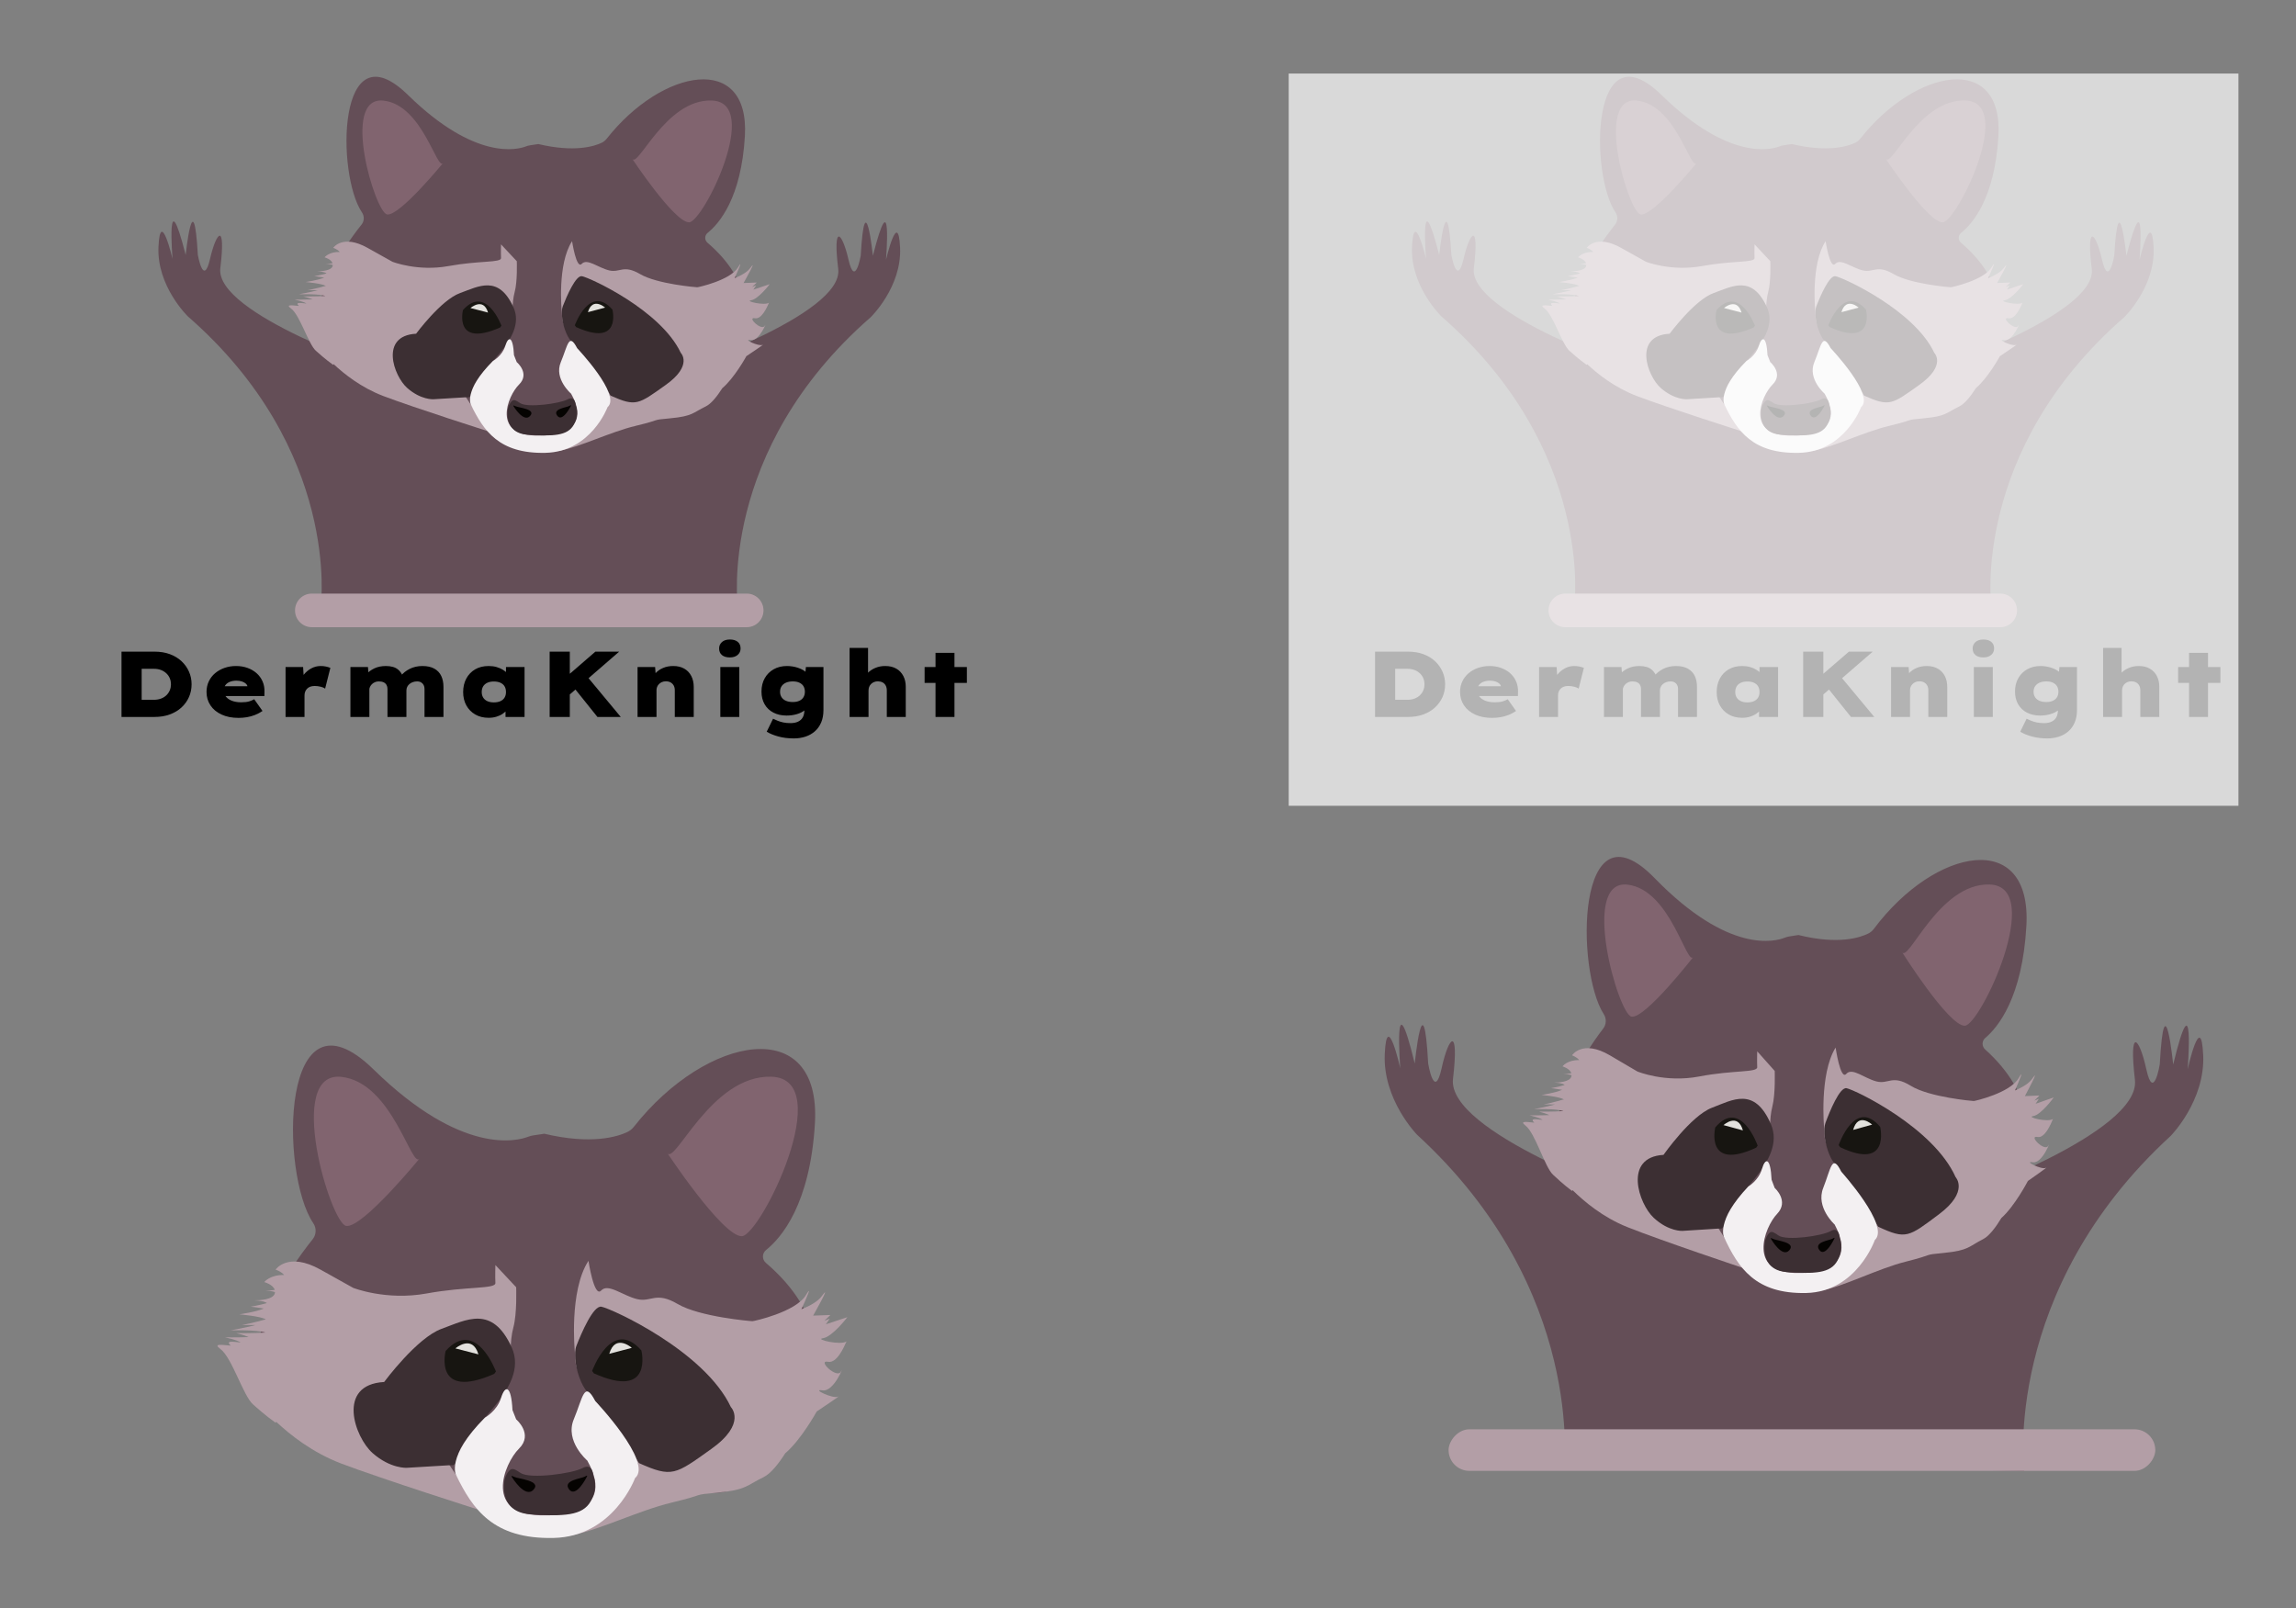 <svg width="718" height="503" viewBox="0 0 718 503" fill="none" xmlns="http://www.w3.org/2000/svg">
<rect x="0" y="0" width="718" height="503" fill="#808080" stroke="none"/>
<g clip-path="url(#clip0_3119_1664)">
<g clip-path="url(#clip1_3119_1664)">
<path d="M688.971 329.921C688.322 315.587 684.12 334.377 684.12 334.377C684.12 334.377 686.425 304.759 679.593 332.916C679.593 332.916 676.876 305.911 675.391 332.916C675.391 332.916 673.45 344.673 671.189 334.377C668.924 324.081 665.69 321.107 667.631 337.713C669.572 354.319 611.687 374.704 611.687 374.704L563.514 377.56L510.322 374.41C510.322 374.41 452.437 354.024 454.379 337.419C456.32 320.813 453.086 323.787 450.821 334.083C448.555 344.379 446.619 332.622 446.619 332.622C445.134 305.617 442.416 332.622 442.416 332.622C435.585 304.465 437.89 334.083 437.89 334.083C437.89 334.083 433.688 315.293 433.039 329.627C432.391 343.961 443.178 354.918 443.178 354.918C496.099 403.429 489.062 459.711 489.062 459.711L553.562 458.425L632.958 460.011C632.958 460.011 625.92 403.728 678.841 355.217C678.841 355.217 689.629 344.26 688.98 329.926L688.971 329.921Z" fill="#644E57"/>
<path d="M559.518 292.867C559.061 292.939 558.609 293.058 558.177 293.234C555.316 294.406 540.725 298.578 517.434 274.625C492.87 249.365 492.664 303.473 501.53 317.182C502.41 318.545 502.356 320.347 501.378 321.633C494.964 330.029 475.576 358.475 494.124 373.764C516.048 391.841 539.638 389.802 549.075 399.421C558.511 409.046 577.658 399.421 577.658 399.421C577.658 399.421 595.056 392.032 607.908 391.841C622.421 391.625 651.825 356.001 620.775 328.191C619.713 327.241 619.738 325.521 620.829 324.607C624.79 321.277 632.442 312.008 633.69 289.495C635.366 259.18 605.185 264.886 586.003 290.471C585.541 291.091 584.952 291.592 584.278 291.933C581.747 293.203 574.906 295.532 562.398 292.413L559.523 292.867H559.518Z" fill="#644E57"/>
<path d="M594.722 297.613C594.461 297.256 609.328 320.9 614.425 320.792C619.3 320.688 639.73 277.17 622.195 276.618C606.163 276.112 596.57 301.811 594.717 297.613H594.722Z" fill="#81646F"/>
<path d="M529.598 299.172C529.858 298.877 514.49 318.664 510.2 317.946C506.096 317.259 494.03 275.037 508.902 276.659C522.496 278.146 527.534 302.781 529.598 299.172Z" fill="#81646F"/>
<path d="M637.18 355.578C639.441 356.027 641.328 351.592 642.011 349.929C640.591 351.101 633.499 349.377 635.789 349.051C638.271 348.705 642.242 343.216 642.242 343.216L636.575 345.194C637.19 344.296 637.588 343.64 637.588 343.64L636.167 344.234L637.774 342.617L633.214 342.793C633.214 342.793 638.369 333.225 635.489 337.402C634.491 338.848 632.417 340.067 630.117 341.037C631.361 338.187 633.184 333.855 631.297 337.139C628.614 341.807 617.605 344.332 617.236 344.332C616.867 344.332 603.357 343.165 597.533 339.571C591.704 335.977 590.594 339.184 586.8 338.208C583.005 337.237 579.211 333.736 577.363 335.848C575.515 337.96 574.031 327.612 574.031 327.612C568.851 335.972 570.439 352.784 570.439 352.784L570.557 354.685C570.503 360.958 579.118 369.117 584.116 377.409C589.114 385.707 587.217 385.934 582.268 393.148C577.319 400.361 569.22 403.697 569.22 403.697C576.715 402.318 587.006 396.834 595.965 394.573C605.731 392.11 600.782 392.533 607.898 391.836C615.693 391.072 615.658 389.812 620.165 387.525C622.067 386.559 624.122 383.796 625.866 380.92C629.985 377.275 634.029 369.586 634.157 369.344C634.172 369.328 634.192 369.313 634.206 369.303C634.752 368.92 640.989 364.562 639.755 365.228C638.463 365.926 632.604 362.967 635.686 363.488C638.762 364.01 641.544 356.094 640.551 358.273C639.558 360.452 634.098 354.969 637.175 355.578H637.18Z" fill="#B39EA6"/>
<path d="M488.265 335.853C488.265 335.853 488.516 335.869 488.914 335.864C488.526 335.848 488.265 335.853 488.265 335.853Z" fill="#B39EA6"/>
<path d="M554.967 334.908L549.512 328.784C549.512 328.784 549.419 331.991 549.512 333.741C549.605 335.492 542.017 334.614 531.382 336.659C520.746 338.703 512.047 335.105 512.047 335.105L503.442 330.049C494.836 324.994 491.602 330.049 491.602 330.049C491.602 330.049 493.033 330.514 493.863 331.547C490.138 331.433 488.619 333.499 488.619 333.499C488.619 333.499 490.944 334.154 491.381 335.657C490.452 335.833 489.524 335.869 488.924 335.874C489.592 335.9 490.649 335.993 491.45 336.266C491.44 336.385 491.426 336.509 491.396 336.638C490.959 338.373 487.42 338.564 485.941 338.569C486.904 338.605 488.659 338.75 489.307 339.318C487.278 339.938 485.041 340.314 485.041 340.314C485.041 340.314 486.752 340.495 488.501 340.821C486.437 341.786 482.058 342.432 482.058 342.432C482.058 342.432 487.808 342.963 488.978 343.831C486.241 344.673 482.731 345.411 482.731 345.411C482.731 345.411 484.378 345.354 486.319 345.406C483.542 346.175 479.743 346.867 479.743 346.867C479.743 346.867 486.747 346.666 488.919 347.476C485.626 347.714 481.252 347.642 481.252 347.642C481.252 347.642 483.213 348.122 484.511 348.736C481.508 348.855 478.264 348.808 478.264 348.808C478.264 348.808 481.478 349.495 482.402 350.234C480.338 350.006 478.313 349.645 479.797 351.101C477.512 350.905 475.011 350.43 477.06 352.025C480.112 354.395 483.076 364.97 485.636 367.356C486.766 368.409 488.777 370.325 491.588 372.452C491.652 372.37 491.711 372.292 491.774 372.21C495.387 375.752 501.225 380.698 508.936 383.776C519.601 388.036 545.28 396.612 545.28 396.612L537.397 384.158L533.151 369.313L553.581 355.315C553.581 355.315 553.223 349.97 554.24 346.082C555.257 342.194 554.982 334.903 554.982 334.903L554.967 334.908Z" fill="#B39EA6"/>
<path d="M537.687 384.215L526.167 384.943C526.167 384.943 521.867 385.232 517.149 380.858C512.431 376.485 507.575 361.903 520.201 361.175C520.201 361.175 528.806 348.927 535.328 346.449C541.85 343.97 548.652 339.741 553.783 351.55C558.914 363.359 540.459 374.44 539.629 381.876C539.629 381.876 539.368 384.225 538.1 384.246L537.682 384.21L537.687 384.215Z" fill="#3C2F33"/>
<path d="M570.561 354.69C570.512 353.482 570.439 352.284 570.856 351.158C572.169 347.627 575.314 339.876 577.462 340.325C580.238 340.909 604.615 352.62 611.55 368.126C611.55 368.126 615.85 372.644 606.37 379.738C596.889 386.833 596.103 387.757 587.311 383.627C587.311 383.627 584.21 378.133 582.779 375.995C581.349 373.857 575.889 366.277 573.712 363.892C572.169 362.203 570.684 357.825 570.561 354.685V354.69Z" fill="#3C2F33"/>
<path d="M554.977 371.517C554.977 371.517 559.602 375.607 555.719 379.64C551.837 383.672 545.959 398.543 562.752 398.104C562.752 398.104 582.224 398.884 573.717 382.944C573.717 382.944 567.75 377.585 570.154 371.517C572.557 365.45 572.906 360.576 575.805 366.437C575.805 366.437 591.198 383.476 586.293 387.803C586.293 387.803 580.632 404.011 564.831 404.373C548.873 404.739 543.555 396.4 539.157 386.977C539.157 386.977 536.434 381.937 546.745 371.048C546.745 371.048 549.935 369.214 550.996 365.579C552.058 361.944 553.68 361.949 554.004 368.946L554.977 371.517Z" fill="#F3F0F2"/>
<path d="M549.645 358.268C549.645 358.268 544.371 343.252 536.395 352.583C536.395 352.583 533.063 366.395 549.197 358.924L549.65 358.268H549.645Z" fill="#171511"/>
<path d="M538.975 351.87C538.975 351.87 543.398 347.807 545.04 353.523L538.975 351.87Z" fill="#E3E2DE"/>
<path d="M574.995 358.114C574.995 358.114 580.155 343.098 587.969 352.429C587.969 352.429 591.228 366.241 575.437 358.769L574.995 358.114Z" fill="#171511"/>
<path d="M585.443 351.716C585.443 351.716 581.113 347.652 579.506 353.368L585.443 351.716Z" fill="#E3E2DE"/>
<path d="M551.955 388.067C551.955 388.067 549.954 397.196 558.688 397.81C567.421 398.425 572.478 398.249 574.606 394.237C576.734 390.23 575.294 387.163 575.294 387.163C575.294 387.163 575.201 383.471 572.483 385.01C569.77 386.554 558.702 388.108 556.191 386.399C554.864 385.495 554.107 384.948 553.424 385.495C552.441 386.28 551.955 388.067 551.955 388.067Z" fill="#3C2F33"/>
<path d="M553.827 387.458C553.827 387.458 557.302 393.556 559.543 391.015C561.784 388.475 555.498 388.015 554.486 387.458C553.473 386.9 553.827 387.458 553.827 387.458Z" fill="#050301"/>
<path d="M573.633 387.365C573.633 387.365 570.773 393.463 568.93 390.923C567.087 388.382 572.257 387.923 573.093 387.365C573.928 386.807 573.633 387.365 573.633 387.365Z" fill="#050301"/>
<rect width="221" height="13" rx="6.5" transform="matrix(1 0 0 -1 453 460)" fill="#B39EA6"/>
</g>
<path d="M38 224.221V203.794H48.301C50.089 203.794 51.694 204.057 53.116 204.582C54.539 205.107 55.75 205.844 56.764 206.785C57.778 207.726 58.551 208.821 59.099 210.053C59.646 211.286 59.916 212.607 59.916 214.008C59.916 215.408 59.646 216.758 59.099 217.991C58.551 219.224 57.778 220.311 56.764 221.245C55.75 222.179 54.532 222.908 53.102 223.433C51.672 223.959 50.074 224.221 48.301 224.221H38ZM44.303 220.34L43.224 218.852H48.155C49.009 218.852 49.775 218.713 50.446 218.443C51.117 218.173 51.679 217.809 52.124 217.349C52.569 216.889 52.905 216.379 53.131 215.802C53.357 215.226 53.467 214.628 53.467 214.008C53.467 213.388 53.357 212.789 53.131 212.213C52.905 211.637 52.569 211.126 52.109 210.666C51.65 210.207 51.095 209.842 50.431 209.572C49.768 209.302 49.009 209.163 48.155 209.163H43.136L44.303 207.734V220.34Z" fill="black"/>
<path d="M74.623 224.513C72.559 224.513 70.779 224.163 69.269 223.463C67.758 222.762 66.606 221.799 65.796 220.574C64.986 219.348 64.585 217.955 64.585 216.401C64.585 215.197 64.826 214.088 65.3 213.089C65.774 212.089 66.438 211.228 67.284 210.521C68.13 209.813 69.115 209.258 70.231 208.872C71.348 208.485 72.544 208.288 73.806 208.288C75.068 208.288 76.309 208.485 77.41 208.886C78.512 209.288 79.46 209.842 80.27 210.564C81.08 211.287 81.693 212.14 82.123 213.132C82.554 214.124 82.743 215.212 82.707 216.401L82.678 217.685H68.174L67.503 214.621H77.979L77.425 215.438V214.912C77.403 214.504 77.243 214.146 76.929 213.847C76.615 213.548 76.207 213.307 75.689 213.132C75.171 212.957 74.587 212.87 73.923 212.87C73.186 212.87 72.515 212.986 71.909 213.22C71.304 213.453 70.837 213.796 70.494 214.256C70.151 214.715 69.984 215.27 69.984 215.934C69.984 216.634 70.195 217.262 70.611 217.816C71.027 218.37 71.654 218.815 72.478 219.144C73.303 219.472 74.295 219.64 75.441 219.64C76.491 219.64 77.337 219.538 77.979 219.333C78.621 219.129 79.125 218.91 79.497 218.677L82.094 222.354C81.313 222.879 80.525 223.295 79.716 223.609C78.906 223.922 78.082 224.149 77.235 224.294C76.389 224.44 75.521 224.513 74.623 224.513Z" fill="black"/>
<path d="M89.302 224.221V208.609H94.788L95.138 214.241L93.504 213.979C93.774 212.906 94.248 211.943 94.919 211.09C95.591 210.236 96.386 209.55 97.312 209.047C98.239 208.543 99.224 208.288 100.274 208.288C100.836 208.288 101.383 208.339 101.909 208.449C102.434 208.558 102.901 208.697 103.309 208.872L101.675 215.35C101.361 215.117 100.902 214.92 100.289 214.766C99.676 214.613 99.049 214.533 98.407 214.533C97.86 214.533 97.393 214.613 96.991 214.766C96.59 214.92 96.262 215.139 95.999 215.423C95.737 215.708 95.54 216.014 95.416 216.357C95.292 216.7 95.226 217.072 95.226 217.48V224.221H89.302Z" fill="black"/>
<path d="M109.583 224.221V208.609H115.07L115.303 211.702L114.311 211.148C114.683 210.703 115.092 210.302 115.551 209.951C116.011 209.601 116.5 209.302 117.025 209.047C117.55 208.791 118.119 208.602 118.732 208.478C119.345 208.354 120.001 208.288 120.702 208.288C121.497 208.288 122.256 208.39 122.963 208.594C123.671 208.799 124.299 209.178 124.846 209.733C125.393 210.287 125.838 211.06 126.188 212.053L124.962 211.965L125.225 211.556C125.597 211.053 126.02 210.601 126.509 210.214C126.998 209.827 127.523 209.485 128.099 209.193C128.676 208.901 129.296 208.675 129.967 208.522C130.638 208.368 131.346 208.288 132.083 208.288C133.622 208.288 134.877 208.573 135.862 209.134C136.847 209.696 137.562 210.469 138.007 211.44C138.452 212.41 138.678 213.519 138.678 214.766V224.221H132.754V215.408C132.754 214.978 132.666 214.599 132.491 214.256C132.316 213.913 132.061 213.636 131.718 213.424C131.375 213.213 130.952 213.103 130.449 213.103C129.945 213.103 129.515 213.176 129.106 213.322C128.698 213.468 128.34 213.665 128.041 213.92C127.742 214.176 127.509 214.467 127.341 214.81C127.173 215.153 127.093 215.525 127.093 215.934V224.221H121.169V215.408C121.169 214.978 121.074 214.584 120.877 214.227C120.68 213.869 120.388 213.592 119.987 213.395C119.586 213.198 119.068 213.103 118.426 213.103C117.995 213.103 117.601 213.183 117.229 213.351C116.857 213.519 116.551 213.723 116.295 213.979C116.04 214.234 115.85 214.504 115.712 214.796C115.573 215.087 115.507 215.35 115.507 215.584V224.221H109.583Z" fill="black"/>
<path d="M152.802 224.484C151.204 224.484 149.811 224.141 148.614 223.448C147.418 222.755 146.491 221.807 145.828 220.603C145.164 219.399 144.835 218.006 144.835 216.43C144.835 214.854 145.164 213.424 145.828 212.198C146.491 210.973 147.411 210.017 148.6 209.324C149.789 208.631 151.197 208.288 152.831 208.288C153.729 208.288 154.546 208.398 155.283 208.609C156.019 208.821 156.676 209.105 157.252 209.455C157.829 209.806 158.31 210.2 158.711 210.637C159.113 211.075 159.39 211.498 159.543 211.907L158.23 212.053V208.609H164.037V224.221H158.084V220.078L159.339 220.428C159.222 220.953 158.974 221.456 158.595 221.945C158.215 222.434 157.741 222.865 157.179 223.244C156.618 223.623 155.961 223.922 155.224 224.149C154.487 224.375 153.678 224.484 152.802 224.484ZM154.436 219.669C155.253 219.669 155.946 219.538 156.508 219.275C157.07 219.012 157.5 218.64 157.792 218.152C158.084 217.663 158.23 217.094 158.23 216.43C158.23 215.73 158.084 215.139 157.792 214.65C157.5 214.161 157.07 213.789 156.508 213.526C155.946 213.264 155.253 213.132 154.436 213.132C153.619 213.132 152.955 213.264 152.394 213.526C151.832 213.789 151.394 214.161 151.095 214.65C150.796 215.139 150.643 215.73 150.643 216.43C150.643 217.094 150.796 217.663 151.095 218.152C151.394 218.64 151.832 219.012 152.394 219.275C152.955 219.538 153.641 219.669 154.436 219.669Z" fill="black"/>
<path d="M171.887 224.221V203.794H178.19V224.221H171.887ZM176.06 219.027L174.017 214.329L186.186 203.794H193.628L176.06 219.027ZM186.828 224.221L178.803 214.212L182.655 210.418L194.124 224.221H186.828Z" fill="black"/>
<path d="M199.377 224.221V208.609H204.863L205.155 212.403L203.754 212.811C203.965 211.972 204.381 211.214 204.994 210.535C205.607 209.857 206.388 209.309 207.343 208.901C208.299 208.492 209.357 208.288 210.524 208.288C211.888 208.288 213.041 208.565 213.997 209.12C214.953 209.674 215.682 210.44 216.185 211.425C216.689 212.41 216.944 213.541 216.944 214.825V224.221H211.02V215.875C211.02 215.314 210.911 214.818 210.685 214.402C210.458 213.986 210.137 213.658 209.722 213.424C209.306 213.191 208.81 213.074 208.248 213.074C207.759 213.074 207.336 213.154 206.964 213.322C206.592 213.49 206.285 213.709 206.03 213.979C205.775 214.249 205.592 214.54 205.476 214.854C205.359 215.168 205.301 215.474 205.301 215.788V224.221H199.377Z" fill="black"/>
<path d="M228.238 205.603C227.187 205.603 226.363 205.362 225.772 204.873C225.181 204.385 224.882 203.699 224.882 202.801C224.882 201.984 225.181 201.313 225.772 200.788C226.363 200.263 227.187 200 228.238 200C229.288 200 230.113 200.241 230.704 200.73C231.294 201.218 231.594 201.904 231.594 202.801C231.594 203.619 231.294 204.29 230.689 204.815C230.083 205.34 229.266 205.603 228.238 205.603ZM225.261 224.221V208.609H231.185V224.221H225.261Z" fill="black"/>
<path d="M248.257 230.933C246.469 230.933 244.835 230.729 243.369 230.321C241.902 229.912 240.698 229.416 239.765 228.832L241.749 224.776C242.194 224.987 242.683 225.206 243.208 225.418C243.733 225.63 244.324 225.805 244.974 225.943C245.623 226.082 246.367 226.147 247.206 226.147C248.14 226.147 248.935 225.994 249.584 225.681C250.234 225.367 250.73 224.915 251.058 224.309C251.386 223.703 251.554 222.93 251.554 221.974V220.282L252.867 220.399C252.692 221.041 252.276 221.617 251.627 222.135C250.978 222.653 250.161 223.054 249.176 223.346C248.191 223.638 247.118 223.784 245.951 223.784C244.412 223.784 243.055 223.477 241.866 222.865C240.676 222.252 239.757 221.384 239.108 220.253C238.459 219.122 238.13 217.801 238.13 216.284C238.13 214.686 238.473 213.293 239.152 212.096C239.83 210.9 240.771 209.966 241.968 209.295C243.164 208.624 244.55 208.288 246.126 208.288C246.63 208.288 247.184 208.332 247.775 208.419C248.366 208.507 248.957 208.646 249.541 208.843C250.124 209.04 250.657 209.273 251.146 209.557C251.634 209.842 252.036 210.17 252.357 210.55C252.678 210.929 252.86 211.345 252.896 211.79L251.7 212.053L252.021 208.609H257.507V222.062C257.507 223.521 257.274 224.805 256.807 225.914C256.34 227.023 255.683 227.949 254.837 228.701C253.991 229.452 253.006 230.007 251.875 230.379C250.744 230.751 249.541 230.933 248.257 230.933ZM247.936 219.552C248.716 219.552 249.387 219.428 249.949 219.173C250.511 218.918 250.949 218.553 251.248 218.064C251.547 217.575 251.7 217.006 251.7 216.342C251.7 215.678 251.554 215.08 251.262 214.606C250.97 214.132 250.54 213.76 249.978 213.497C249.417 213.234 248.731 213.103 247.936 213.103C247.097 213.103 246.382 213.234 245.791 213.497C245.2 213.76 244.74 214.132 244.419 214.606C244.098 215.08 243.938 215.664 243.938 216.342C243.938 217.021 244.098 217.575 244.419 218.064C244.74 218.553 245.2 218.918 245.791 219.173C246.382 219.428 247.097 219.552 247.936 219.552Z" fill="black"/>
<path d="M265.678 224.221V202.626H271.456V212.402L269.997 212.956C270.194 212.059 270.61 211.271 271.252 210.578C271.894 209.885 272.696 209.331 273.659 208.915C274.622 208.499 275.666 208.287 276.797 208.287C278.197 208.287 279.372 208.572 280.328 209.134C281.283 209.695 282.006 210.469 282.502 211.439C282.998 212.409 283.246 213.518 283.246 214.766V224.221H277.322V215.962C277.322 215.357 277.212 214.846 276.986 214.416C276.76 213.985 276.446 213.664 276.038 213.438C275.629 213.212 275.133 213.095 274.55 213.073C274.119 213.073 273.725 213.146 273.353 213.292C272.981 213.438 272.667 213.642 272.405 213.905C272.142 214.167 271.945 214.467 271.806 214.809C271.668 215.152 271.602 215.546 271.602 215.991V224.221H265.678Z" fill="black"/>
<path d="M289.141 213.569V208.609H302.36V213.569H289.141ZM292.555 224.221V204.173H298.479V224.221H292.555Z" fill="black"/>
<path d="M281.47 77.4C280.88 65.04 277.07 81.24 277.07 81.24C277.07 81.24 279.16 55.7 272.97 79.98C272.97 79.98 270.51 56.69 269.16 79.98C269.16 79.98 267.4 90.12 265.35 81.24C263.3 72.36 260.37 69.8 262.13 84.12C263.89 98.44 211.44 116.02 211.44 116.02L167.79 118.48L119.59 115.76C119.59 115.76 67.14 98.18 68.9 83.86C70.66 69.54 67.73 72.1 65.68 80.98C63.63 89.86 61.87 79.72 61.87 79.72C60.53 56.43 58.06 79.72 58.06 79.72C51.87 55.44 53.96 80.98 53.96 80.98C53.96 80.98 50.15 64.77 49.56 77.14C48.97 89.5 58.75 98.95 58.75 98.95C106.7 140.79 100.32 189.33 100.32 189.33L158.77 188.22L230.71 189.59C230.71 189.59 224.33 141.05 272.28 99.21C272.28 99.21 282.05 89.76 281.47 77.4Z" fill="#644E57"/>
<path d="M165.74 45.45C165.32 45.51 164.91 45.61 164.52 45.77C161.93 46.78 148.71 50.38 127.6 29.72C105.34 7.94 105.16 54.6 113.19 66.42C113.99 67.6 113.94 69.15 113.05 70.26C107.24 77.5 89.67 102.03 106.48 115.22C126.35 130.81 147.72 129.05 156.27 137.35C164.82 145.65 182.17 137.35 182.17 137.35C182.17 137.35 197.93 130.98 209.58 130.81C222.73 130.63 249.38 99.9 221.24 75.91C220.28 75.09 220.3 73.61 221.29 72.82C224.88 69.95 231.82 61.95 232.94 42.54C234.46 16.4 207.11 21.31 189.73 43.38C189.31 43.91 188.78 44.35 188.17 44.64C185.88 45.74 179.68 47.74 168.34 45.05L165.74 45.44V45.45Z" fill="#644E57"/>
<path d="M197.64 49.539C197.4 49.229 210.88 69.619 215.5 69.529C219.92 69.439 238.43 31.909 222.54 31.429C208.02 30.989 199.32 53.159 197.64 49.539Z" fill="#81646F"/>
<path d="M138.63 50.879C138.87 50.619 124.94 67.689 121.05 67.069C117.33 66.479 106.4 30.059 119.87 31.459C132.19 32.739 136.75 53.989 138.62 50.879H138.63Z" fill="#81646F"/>
<path d="M236.11 99.53C238.16 99.92 239.87 96.09 240.49 94.66C239.2 95.67 232.78 94.18 234.85 93.91C237.1 93.61 240.7 88.88 240.7 88.88L235.57 90.59C236.13 89.82 236.49 89.25 236.49 89.25L235.2 89.76L236.65 88.36L232.52 88.51C232.52 88.51 237.19 80.26 234.58 83.86C233.68 85.11 231.8 86.16 229.71 87C230.84 84.54 232.49 80.8 230.78 83.64C228.35 87.66 218.37 89.84 218.04 89.84C217.71 89.84 205.47 88.83 200.19 85.73C194.91 82.63 193.9 85.39 190.47 84.56C187.03 83.72 183.6 80.7 181.92 82.52C180.24 84.34 178.9 75.42 178.9 75.42C174.21 82.63 175.65 97.13 175.65 97.13L175.76 98.77C175.71 104.18 183.52 111.22 188.05 118.37C192.58 125.52 190.86 125.72 186.38 131.95C181.9 138.17 174.55 141.05 174.55 141.05C181.34 139.86 190.66 135.13 198.79 133.18C207.64 131.06 203.15 131.42 209.6 130.82C216.66 130.16 216.63 129.08 220.71 127.1C222.43 126.27 224.3 123.88 225.88 121.4C229.61 118.26 233.28 111.63 233.39 111.41C233.41 111.4 233.42 111.39 233.43 111.37C233.92 111.04 239.58 107.28 238.46 107.85C237.29 108.45 231.98 105.9 234.77 106.35C237.56 106.8 240.08 99.98 239.18 101.85C238.28 103.72 233.33 99 236.12 99.53H236.11Z" fill="#B39EA6"/>
<path d="M101.18 82.52C101.18 82.52 101.41 82.531 101.77 82.531C101.42 82.52 101.18 82.52 101.18 82.52Z" fill="#B39EA6"/>
<path d="M161.62 81.7L156.68 76.42C156.68 76.42 156.6 79.19 156.68 80.7C156.76 82.21 149.89 81.45 140.25 83.21C130.61 84.97 122.73 81.87 122.73 81.87L114.93 77.51C107.13 73.15 104.2 77.51 104.2 77.51C104.2 77.51 105.5 77.91 106.25 78.8C102.87 78.7 101.5 80.48 101.5 80.48C101.5 80.48 103.61 81.04 104 82.34C103.16 82.49 102.32 82.52 101.78 82.53C102.39 82.55 103.34 82.63 104.07 82.87C104.07 82.97 104.05 83.08 104.02 83.19C103.62 84.69 100.42 84.85 99.08 84.86C99.95 84.89 101.54 85.02 102.13 85.51C100.29 86.04 98.26 86.37 98.26 86.37C98.26 86.37 99.81 86.53 101.39 86.81C99.52 87.64 95.55 88.2 95.55 88.2C95.55 88.2 100.76 88.66 101.82 89.41C99.34 90.14 96.16 90.77 96.16 90.77C96.16 90.77 97.65 90.72 99.41 90.77C96.89 91.43 93.45 92.03 93.45 92.03C93.45 92.03 99.8 91.85 101.76 92.56C98.77 92.76 94.81 92.7 94.81 92.7C94.81 92.7 96.59 93.11 97.76 93.64C95.04 93.74 92.1 93.7 92.1 93.7C92.1 93.7 95.01 94.29 95.85 94.93C93.98 94.73 92.15 94.42 93.49 95.68C91.42 95.51 89.15 95.1 91.01 96.48C93.78 98.52 96.46 107.64 98.78 109.7C99.8 110.61 101.63 112.26 104.17 114.1C104.23 114.03 104.28 113.96 104.34 113.89C107.61 116.94 112.91 121.21 119.89 123.86C129.55 127.53 152.82 134.93 152.82 134.93L145.68 124.19L141.83 111.39L160.34 99.32C160.34 99.32 160.02 94.71 160.94 91.36C161.86 88.01 161.61 81.72 161.61 81.72L161.62 81.7Z" fill="#B39EA6"/>
<path d="M145.96 124.23L135.52 124.86C135.52 124.86 131.62 125.11 127.35 121.34C123.08 117.57 118.67 104.99 130.12 104.37C130.12 104.37 137.92 93.81 143.83 91.67C149.74 89.53 155.9 85.89 160.55 96.07C165.2 106.25 148.48 115.81 147.72 122.22C147.72 122.22 147.49 124.25 146.34 124.26L145.96 124.23Z" fill="#3C2F33"/>
<path d="M175.75 98.77C175.71 97.73 175.64 96.69 176.02 95.72C177.21 92.67 180.06 85.99 182 86.38C184.51 86.88 206.6 96.98 212.89 110.35C212.89 110.35 216.79 114.25 208.2 120.37C199.61 126.49 198.9 127.29 190.93 123.72C190.93 123.72 188.12 118.98 186.82 117.14C185.52 115.3 180.57 108.76 178.61 106.7C177.21 105.24 175.87 101.47 175.75 98.76V98.77Z" fill="#3C2F33"/>
<path d="M161.63 113.279C161.63 113.279 165.82 116.809 162.3 120.279C158.78 123.759 153.46 136.579 168.67 136.209C168.67 136.209 186.32 136.879 178.6 123.129C178.6 123.129 173.19 118.509 175.37 113.279C177.55 108.049 177.86 103.839 180.49 108.899C180.49 108.899 194.44 123.599 189.99 127.329C189.99 127.329 184.86 141.309 170.54 141.619C156.08 141.939 151.26 134.749 147.28 126.619C147.28 126.619 144.81 122.279 154.16 112.879C154.16 112.879 157.05 111.299 158.01 108.169C158.97 105.039 160.44 105.039 160.73 111.069L161.61 113.289L161.63 113.279Z" fill="#F3F0F2"/>
<path d="M156.8 101.849C156.8 101.849 152.02 88.899 144.79 96.949C144.79 96.949 141.77 108.859 156.39 102.419L156.8 101.849Z" fill="#171511"/>
<path d="M147.13 96.33C147.13 96.33 151.14 92.83 152.62 97.76L147.13 96.33Z" fill="#E3E2DE"/>
<path d="M179.76 101.719C179.76 101.719 184.44 88.769 191.52 96.82C191.52 96.82 194.47 108.729 180.16 102.289L179.76 101.719Z" fill="#171511"/>
<path d="M189.23 96.2C189.23 96.2 185.31 92.7 183.85 97.63L189.23 96.2Z" fill="#E3E2DE"/>
<path d="M158.89 127.549C158.89 127.549 157.08 135.419 164.99 135.949C172.9 136.479 177.48 136.329 179.41 132.869C181.34 129.409 180.03 126.769 180.03 126.769C180.03 126.769 179.94 123.579 177.48 124.909C175.02 126.239 164.99 127.579 162.72 126.109C161.52 125.329 160.83 124.859 160.21 125.329C159.32 126.009 158.88 127.549 158.88 127.549H158.89Z" fill="#3C2F33"/>
<path d="M160.58 127.03C160.58 127.03 163.73 132.29 165.76 130.1C167.79 127.91 162.1 127.51 161.18 127.03C160.26 126.55 160.58 127.03 160.58 127.03Z" fill="#050301"/>
<path d="M178.53 126.95C178.53 126.95 175.94 132.21 174.27 130.02C172.6 127.83 177.29 127.43 178.04 126.95C178.79 126.47 178.53 126.95 178.53 126.95Z" fill="#050301"/>
<path d="M233.51 185.64H97.51C94.611 185.64 92.26 187.99 92.26 190.89V190.9C92.26 193.799 94.611 196.15 97.51 196.15H233.51C236.41 196.15 238.76 193.799 238.76 190.9V190.89C238.76 187.99 236.41 185.64 233.51 185.64Z" fill="#B39EA6"/>
<path d="M430 224.221V203.794H440.301C442.089 203.794 443.694 204.057 445.116 204.582C446.539 205.107 447.75 205.844 448.764 206.785C449.778 207.726 450.551 208.821 451.099 210.053C451.646 211.286 451.916 212.607 451.916 214.008C451.916 215.408 451.646 216.758 451.099 217.991C450.551 219.224 449.778 220.311 448.764 221.245C447.75 222.179 446.532 222.908 445.102 223.433C443.672 223.959 442.074 224.221 440.301 224.221H430ZM436.303 220.34L435.224 218.852H440.155C441.009 218.852 441.775 218.713 442.446 218.443C443.117 218.173 443.679 217.809 444.124 217.349C444.569 216.889 444.905 216.379 445.131 215.802C445.357 215.226 445.466 214.628 445.466 214.008C445.466 213.388 445.357 212.789 445.131 212.213C444.905 211.637 444.569 211.126 444.11 210.666C443.65 210.207 443.095 209.842 442.432 209.572C441.768 209.302 441.009 209.163 440.155 209.163H435.136L436.303 207.734V220.34Z" fill="black"/>
<path d="M466.623 224.513C464.559 224.513 462.779 224.163 461.268 223.463C459.758 222.762 458.606 221.799 457.796 220.574C456.986 219.348 456.585 217.955 456.585 216.401C456.585 215.197 456.826 214.088 457.3 213.089C457.774 212.089 458.438 211.228 459.284 210.521C460.13 209.813 461.115 209.258 462.232 208.872C463.348 208.485 464.544 208.288 465.806 208.288C467.068 208.288 468.309 208.485 469.41 208.886C470.512 209.288 471.46 209.842 472.27 210.564C473.08 211.287 473.693 212.14 474.123 213.132C474.554 214.124 474.743 215.212 474.707 216.401L474.678 217.685H460.174L459.503 214.621H469.979L469.425 215.438V214.912C469.403 214.504 469.242 214.146 468.929 213.847C468.615 213.548 468.207 213.307 467.689 213.132C467.171 212.957 466.587 212.87 465.923 212.87C465.186 212.87 464.515 212.986 463.909 213.22C463.304 213.453 462.837 213.796 462.494 214.256C462.151 214.715 461.983 215.27 461.983 215.934C461.983 216.634 462.195 217.262 462.611 217.816C463.027 218.37 463.654 218.815 464.479 219.144C465.303 219.472 466.295 219.64 467.44 219.64C468.491 219.64 469.337 219.538 469.979 219.333C470.621 219.129 471.125 218.91 471.497 218.677L474.094 222.354C473.313 222.879 472.525 223.295 471.716 223.609C470.906 223.922 470.081 224.149 469.235 224.294C468.389 224.44 467.521 224.513 466.623 224.513Z" fill="black"/>
<path d="M481.302 224.221V208.609H486.788L487.138 214.241L485.504 213.979C485.774 212.906 486.248 211.943 486.92 211.09C487.591 210.236 488.386 209.55 489.312 209.047C490.239 208.543 491.224 208.288 492.274 208.288C492.836 208.288 493.383 208.339 493.909 208.449C494.434 208.558 494.901 208.697 495.309 208.872L493.675 215.35C493.361 215.117 492.902 214.92 492.289 214.766C491.676 214.613 491.049 214.533 490.407 214.533C489.86 214.533 489.393 214.613 488.991 214.766C488.59 214.92 488.262 215.139 487.999 215.423C487.737 215.708 487.54 216.014 487.416 216.357C487.292 216.7 487.226 217.072 487.226 217.48V224.221H481.302Z" fill="black"/>
<path d="M501.583 224.221V208.609H507.07L507.303 211.702L506.311 211.148C506.683 210.703 507.092 210.302 507.551 209.951C508.011 209.601 508.5 209.302 509.025 209.047C509.55 208.791 510.119 208.602 510.732 208.478C511.345 208.354 512.001 208.288 512.702 208.288C513.497 208.288 514.256 208.39 514.963 208.594C515.671 208.799 516.299 209.178 516.846 209.733C517.393 210.287 517.838 211.06 518.188 212.053L516.962 211.965L517.225 211.556C517.597 211.053 518.02 210.601 518.509 210.214C518.998 209.827 519.523 209.485 520.099 209.193C520.676 208.901 521.296 208.675 521.967 208.522C522.638 208.368 523.346 208.288 524.083 208.288C525.622 208.288 526.877 208.573 527.862 209.134C528.847 209.696 529.562 210.469 530.007 211.44C530.452 212.41 530.678 213.519 530.678 214.766V224.221H524.754V215.408C524.754 214.978 524.666 214.599 524.491 214.256C524.316 213.913 524.061 213.636 523.718 213.424C523.375 213.213 522.952 213.103 522.449 213.103C521.945 213.103 521.515 213.176 521.106 213.322C520.698 213.468 520.34 213.665 520.041 213.92C519.742 214.176 519.509 214.467 519.341 214.81C519.173 215.153 519.093 215.525 519.093 215.934V224.221H513.169V215.408C513.169 214.978 513.074 214.584 512.877 214.227C512.68 213.869 512.388 213.592 511.987 213.395C511.586 213.198 511.068 213.103 510.426 213.103C509.995 213.103 509.601 213.183 509.229 213.351C508.857 213.519 508.551 213.723 508.295 213.979C508.04 214.234 507.85 214.504 507.712 214.796C507.573 215.087 507.507 215.35 507.507 215.584V224.221H501.583Z" fill="black"/>
<path d="M544.802 224.484C543.204 224.484 541.811 224.141 540.614 223.448C539.418 222.755 538.491 221.807 537.828 220.603C537.164 219.399 536.835 218.006 536.835 216.43C536.835 214.854 537.164 213.424 537.828 212.198C538.491 210.973 539.411 210.017 540.6 209.324C541.789 208.631 543.197 208.288 544.831 208.288C545.729 208.288 546.546 208.398 547.283 208.609C548.019 208.821 548.676 209.105 549.252 209.455C549.829 209.806 550.31 210.2 550.711 210.637C551.113 211.075 551.39 211.498 551.543 211.907L550.23 212.053V208.609H556.037V224.221H550.084V220.078L551.339 220.428C551.222 220.953 550.974 221.456 550.595 221.945C550.215 222.434 549.741 222.865 549.179 223.244C548.618 223.623 547.961 223.922 547.224 224.149C546.487 224.375 545.678 224.484 544.802 224.484ZM546.436 219.669C547.253 219.669 547.946 219.538 548.508 219.275C549.07 219.012 549.5 218.64 549.792 218.152C550.084 217.663 550.23 217.094 550.23 216.43C550.23 215.73 550.084 215.139 549.792 214.65C549.5 214.161 549.07 213.789 548.508 213.526C547.946 213.264 547.253 213.132 546.436 213.132C545.619 213.132 544.955 213.264 544.394 213.526C543.832 213.789 543.394 214.161 543.095 214.65C542.796 215.139 542.643 215.73 542.643 216.43C542.643 217.094 542.796 217.663 543.095 218.152C543.394 218.64 543.832 219.012 544.394 219.275C544.955 219.538 545.641 219.669 546.436 219.669Z" fill="black"/>
<path d="M563.887 224.221V203.794H570.19V224.221H563.887ZM568.06 219.027L566.017 214.329L578.186 203.794H585.628L568.06 219.027ZM578.828 224.221L570.803 214.212L574.655 210.418L586.124 224.221H578.828Z" fill="black"/>
<path d="M591.377 224.221V208.609H596.863L597.155 212.403L595.754 212.811C595.965 211.972 596.381 211.214 596.994 210.535C597.607 209.857 598.388 209.309 599.343 208.901C600.299 208.492 601.357 208.288 602.524 208.288C603.888 208.288 605.041 208.565 605.997 209.12C606.953 209.674 607.682 210.44 608.185 211.425C608.689 212.41 608.944 213.541 608.944 214.825V224.221H603.02V215.875C603.02 215.314 602.911 214.818 602.685 214.402C602.458 213.986 602.137 213.658 601.722 213.424C601.306 213.191 600.81 213.074 600.248 213.074C599.759 213.074 599.336 213.154 598.964 213.322C598.592 213.49 598.285 213.709 598.03 213.979C597.775 214.249 597.592 214.54 597.476 214.854C597.359 215.168 597.301 215.474 597.301 215.788V224.221H591.377Z" fill="black"/>
<path d="M620.238 205.603C619.187 205.603 618.363 205.362 617.772 204.873C617.181 204.385 616.882 203.699 616.882 202.801C616.882 201.984 617.181 201.313 617.772 200.788C618.363 200.263 619.187 200 620.238 200C621.288 200 622.113 200.241 622.704 200.73C623.294 201.218 623.594 201.904 623.594 202.801C623.594 203.619 623.294 204.29 622.689 204.815C622.083 205.34 621.266 205.603 620.238 205.603ZM617.261 224.221V208.609H623.185V224.221H617.261Z" fill="black"/>
<path d="M640.257 230.933C638.469 230.933 636.835 230.729 635.369 230.321C633.902 229.912 632.698 229.416 631.765 228.832L633.749 224.776C634.194 224.987 634.683 225.206 635.208 225.418C635.733 225.63 636.324 225.805 636.974 225.943C637.623 226.082 638.367 226.147 639.206 226.147C640.14 226.147 640.935 225.994 641.584 225.681C642.234 225.367 642.73 224.915 643.058 224.309C643.386 223.703 643.554 222.93 643.554 221.974V220.282L644.867 220.399C644.692 221.041 644.276 221.617 643.627 222.135C642.978 222.653 642.161 223.054 641.176 223.346C640.191 223.638 639.118 223.784 637.951 223.784C636.412 223.784 635.055 223.477 633.866 222.865C632.677 222.252 631.757 221.384 631.108 220.253C630.459 219.122 630.13 217.801 630.13 216.284C630.13 214.686 630.473 213.293 631.152 212.096C631.83 210.9 632.771 209.966 633.968 209.295C635.164 208.624 636.55 208.288 638.126 208.288C638.63 208.288 639.184 208.332 639.775 208.419C640.366 208.507 640.957 208.646 641.541 208.843C642.124 209.04 642.657 209.273 643.146 209.557C643.634 209.842 644.036 210.17 644.357 210.55C644.678 210.929 644.86 211.345 644.897 211.79L643.7 212.053L644.021 208.609H649.507V222.062C649.507 223.521 649.274 224.805 648.807 225.914C648.34 227.023 647.683 227.949 646.837 228.701C645.991 229.452 645.006 230.007 643.875 230.379C642.744 230.751 641.541 230.933 640.257 230.933ZM639.936 219.552C640.716 219.552 641.387 219.428 641.949 219.173C642.511 218.918 642.949 218.553 643.248 218.064C643.547 217.575 643.7 217.006 643.7 216.342C643.7 215.678 643.554 215.08 643.262 214.606C642.97 214.132 642.54 213.76 641.978 213.497C641.417 213.234 640.731 213.103 639.936 213.103C639.097 213.103 638.382 213.234 637.791 213.497C637.2 213.76 636.74 214.132 636.419 214.606C636.098 215.08 635.938 215.664 635.938 216.342C635.938 217.021 636.098 217.575 636.419 218.064C636.74 218.553 637.2 218.918 637.791 219.173C638.382 219.428 639.097 219.552 639.936 219.552Z" fill="black"/>
<path d="M657.678 224.221V202.626H663.456V212.402L661.997 212.956C662.194 212.059 662.61 211.271 663.252 210.578C663.894 209.885 664.696 209.331 665.659 208.915C666.622 208.499 667.666 208.287 668.797 208.287C670.197 208.287 671.372 208.572 672.328 209.134C673.283 209.695 674.006 210.469 674.502 211.439C674.998 212.409 675.246 213.518 675.246 214.766V224.221H669.322V215.962C669.322 215.357 669.212 214.846 668.986 214.416C668.76 213.985 668.446 213.664 668.038 213.438C667.629 213.212 667.133 213.095 666.55 213.073C666.119 213.073 665.725 213.146 665.353 213.292C664.981 213.438 664.667 213.642 664.405 213.905C664.142 214.167 663.945 214.467 663.806 214.809C663.668 215.152 663.602 215.546 663.602 215.991V224.221H657.678Z" fill="black"/>
<path d="M681.141 213.569V208.609H694.36V213.569H681.141ZM684.555 224.221V204.173H690.479V224.221H684.555Z" fill="black"/>
<path d="M673.47 77.4C672.88 65.04 669.07 81.24 669.07 81.24C669.07 81.24 671.16 55.7 664.97 79.98C664.97 79.98 662.51 56.69 661.16 79.98C661.16 79.98 659.4 90.12 657.35 81.24C655.3 72.36 652.37 69.8 654.13 84.12C655.89 98.44 603.44 116.02 603.44 116.02L559.79 118.48L511.59 115.76C511.59 115.76 459.14 98.18 460.9 83.86C462.66 69.54 459.73 72.1 457.68 80.98C455.63 89.86 453.87 79.72 453.87 79.72C452.53 56.43 450.06 79.72 450.06 79.72C443.87 55.44 445.96 80.98 445.96 80.98C445.96 80.98 442.15 64.77 441.56 77.14C440.97 89.5 450.75 98.95 450.75 98.95C498.7 140.79 492.32 189.33 492.32 189.33L550.77 188.22L622.71 189.59C622.71 189.59 616.33 141.05 664.28 99.21C664.28 99.21 674.05 89.76 673.47 77.4Z" fill="#644E57"/>
<path d="M557.74 45.45C557.32 45.51 556.91 45.61 556.52 45.77C553.93 46.78 540.71 50.38 519.6 29.72C497.34 7.94 497.16 54.6 505.19 66.42C505.99 67.6 505.94 69.15 505.05 70.26C499.24 77.5 481.67 102.03 498.48 115.22C518.35 130.81 539.72 129.05 548.27 137.35C556.82 145.65 574.17 137.35 574.17 137.35C574.17 137.35 589.93 130.98 601.58 130.81C614.73 130.63 641.38 99.9 613.24 75.91C612.28 75.09 612.3 73.61 613.29 72.82C616.88 69.95 623.82 61.95 624.94 42.54C626.46 16.4 599.11 21.31 581.73 43.38C581.31 43.91 580.78 44.35 580.17 44.64C577.88 45.74 571.68 47.74 560.34 45.05L557.74 45.44V45.45Z" fill="#644E57"/>
<path d="M589.64 49.539C589.4 49.229 602.88 69.619 607.5 69.529C611.92 69.439 630.43 31.909 614.54 31.429C600.02 30.989 591.32 53.159 589.64 49.539Z" fill="#81646F"/>
<path d="M530.63 50.879C530.87 50.619 516.94 67.689 513.05 67.069C509.33 66.479 498.4 30.059 511.87 31.459C524.19 32.739 528.75 53.989 530.62 50.879H530.63Z" fill="#81646F"/>
<path d="M628.11 99.53C630.16 99.92 631.87 96.09 632.49 94.66C631.2 95.67 624.78 94.18 626.85 93.91C629.1 93.61 632.7 88.88 632.7 88.88L627.57 90.59C628.13 89.82 628.49 89.25 628.49 89.25L627.2 89.76L628.65 88.36L624.52 88.51C624.52 88.51 629.19 80.26 626.58 83.86C625.68 85.11 623.8 86.16 621.71 87C622.84 84.54 624.49 80.8 622.78 83.64C620.35 87.66 610.37 89.84 610.04 89.84C609.71 89.84 597.47 88.83 592.19 85.73C586.91 82.63 585.9 85.39 582.47 84.56C579.03 83.72 575.6 80.7 573.92 82.52C572.24 84.34 570.9 75.42 570.9 75.42C566.21 82.63 567.65 97.13 567.65 97.13L567.76 98.77C567.71 104.18 575.52 111.22 580.05 118.37C584.58 125.52 582.86 125.72 578.38 131.95C573.9 138.17 566.55 141.05 566.55 141.05C573.34 139.86 582.66 135.13 590.79 133.18C599.64 131.06 595.15 131.42 601.6 130.82C608.66 130.16 608.63 129.08 612.71 127.1C614.43 126.27 616.3 123.88 617.88 121.4C621.61 118.26 625.28 111.63 625.39 111.41C625.41 111.4 625.42 111.39 625.43 111.37C625.92 111.04 631.58 107.28 630.46 107.85C629.29 108.45 623.98 105.9 626.77 106.35C629.56 106.8 632.08 99.98 631.18 101.85C630.28 103.72 625.33 99 628.12 99.53H628.11Z" fill="#B39EA6"/>
<path d="M493.18 82.52C493.18 82.52 493.41 82.531 493.77 82.531C493.42 82.52 493.18 82.52 493.18 82.52Z" fill="#B39EA6"/>
<path d="M553.62 81.7L548.68 76.42C548.68 76.42 548.6 79.19 548.68 80.7C548.76 82.21 541.89 81.45 532.25 83.21C522.61 84.97 514.73 81.87 514.73 81.87L506.93 77.51C499.13 73.15 496.2 77.51 496.2 77.51C496.2 77.51 497.5 77.91 498.25 78.8C494.87 78.7 493.5 80.48 493.5 80.48C493.5 80.48 495.61 81.04 496 82.34C495.16 82.49 494.32 82.52 493.78 82.53C494.39 82.55 495.34 82.63 496.07 82.87C496.07 82.97 496.05 83.08 496.02 83.19C495.62 84.69 492.42 84.85 491.08 84.86C491.95 84.89 493.54 85.02 494.13 85.51C492.29 86.04 490.26 86.37 490.26 86.37C490.26 86.37 491.81 86.53 493.39 86.81C491.52 87.64 487.55 88.2 487.55 88.2C487.55 88.2 492.76 88.66 493.82 89.41C491.34 90.14 488.16 90.77 488.16 90.77C488.16 90.77 489.65 90.72 491.41 90.77C488.89 91.43 485.45 92.03 485.45 92.03C485.45 92.03 491.8 91.85 493.76 92.56C490.77 92.76 486.81 92.7 486.81 92.7C486.81 92.7 488.59 93.11 489.76 93.64C487.04 93.74 484.1 93.7 484.1 93.7C484.1 93.7 487.01 94.29 487.85 94.93C485.98 94.73 484.15 94.42 485.49 95.68C483.42 95.51 481.15 95.1 483.01 96.48C485.78 98.52 488.46 107.64 490.78 109.7C491.8 110.61 493.63 112.26 496.17 114.1C496.23 114.03 496.28 113.96 496.34 113.89C499.61 116.94 504.91 121.21 511.89 123.86C521.55 127.53 544.82 134.93 544.82 134.93L537.68 124.19L533.83 111.39L552.34 99.32C552.34 99.32 552.02 94.71 552.94 91.36C553.86 88.01 553.61 81.72 553.61 81.72L553.62 81.7Z" fill="#B39EA6"/>
<path d="M537.96 124.23L527.52 124.86C527.52 124.86 523.62 125.11 519.35 121.34C515.08 117.57 510.67 104.99 522.12 104.37C522.12 104.37 529.92 93.81 535.83 91.67C541.74 89.53 547.9 85.89 552.55 96.07C557.2 106.25 540.48 115.81 539.72 122.22C539.72 122.22 539.49 124.25 538.34 124.26L537.96 124.23Z" fill="#3C2F33"/>
<path d="M567.75 98.77C567.71 97.73 567.64 96.69 568.02 95.72C569.21 92.67 572.06 85.99 574 86.38C576.51 86.88 598.6 96.98 604.89 110.35C604.89 110.35 608.79 114.25 600.2 120.37C591.61 126.49 590.9 127.29 582.93 123.72C582.93 123.72 580.12 118.98 578.82 117.14C577.52 115.3 572.57 108.76 570.61 106.7C569.21 105.24 567.87 101.47 567.75 98.76V98.77Z" fill="#3C2F33"/>
<path d="M553.63 113.279C553.63 113.279 557.82 116.809 554.3 120.279C550.78 123.759 545.46 136.579 560.67 136.209C560.67 136.209 578.32 136.879 570.6 123.129C570.6 123.129 565.19 118.509 567.37 113.279C569.55 108.049 569.86 103.839 572.49 108.899C572.49 108.899 586.44 123.599 581.99 127.329C581.99 127.329 576.86 141.309 562.54 141.619C548.08 141.939 543.26 134.749 539.28 126.619C539.28 126.619 536.81 122.279 546.16 112.879C546.16 112.879 549.05 111.299 550.01 108.169C550.97 105.039 552.44 105.039 552.73 111.069L553.61 113.289L553.63 113.279Z" fill="#F3F0F2"/>
<path d="M548.8 101.849C548.8 101.849 544.02 88.899 536.79 96.949C536.79 96.949 533.77 108.859 548.39 102.419L548.8 101.849Z" fill="#171511"/>
<path d="M539.13 96.33C539.13 96.33 543.14 92.83 544.62 97.76L539.13 96.33Z" fill="#E3E2DE"/>
<path d="M571.76 101.719C571.76 101.719 576.44 88.769 583.52 96.82C583.52 96.82 586.47 108.729 572.16 102.289L571.76 101.719Z" fill="#171511"/>
<path d="M581.23 96.2C581.23 96.2 577.31 92.7 575.85 97.63L581.23 96.2Z" fill="#E3E2DE"/>
<path d="M550.89 127.549C550.89 127.549 549.08 135.419 556.99 135.949C564.9 136.479 569.48 136.329 571.41 132.869C573.34 129.409 572.03 126.769 572.03 126.769C572.03 126.769 571.94 123.579 569.48 124.909C567.02 126.239 556.99 127.579 554.72 126.109C553.52 125.329 552.83 124.859 552.21 125.329C551.32 126.009 550.88 127.549 550.88 127.549H550.89Z" fill="#3C2F33"/>
<path d="M552.58 127.03C552.58 127.03 555.73 132.29 557.76 130.1C559.79 127.91 554.1 127.51 553.18 127.03C552.26 126.55 552.58 127.03 552.58 127.03Z" fill="#050301"/>
<path d="M570.53 126.95C570.53 126.95 567.94 132.21 566.27 130.02C564.6 127.83 569.29 127.43 570.04 126.95C570.79 126.47 570.53 126.95 570.53 126.95Z" fill="#050301"/>
<path d="M625.51 185.64H489.51C486.611 185.64 484.26 187.99 484.26 190.89V190.9C484.26 193.799 486.611 196.15 489.51 196.15H625.51C628.41 196.15 630.76 193.799 630.76 190.9V190.89C630.76 187.99 628.41 185.64 625.51 185.64Z" fill="#B39EA6"/>
<rect x="403" y="23" width="297" height="229" fill="white" fill-opacity="0.7"/>
<g clip-path="url(#clip2_3119_1664)">
<path d="M166.798 355.079C166.255 355.16 165.718 355.294 165.205 355.493C161.81 356.816 144.489 361.527 116.842 334.48C87.684 305.959 87.439 367.054 97.963 382.533C99.007 384.072 98.943 386.107 97.782 387.559C90.169 397.039 67.154 429.158 89.171 446.421C115.196 466.833 143.199 464.53 154.4 475.391C165.602 486.259 188.331 475.391 188.331 475.391C188.331 475.391 208.983 467.048 224.238 466.833C241.466 466.588 276.37 426.365 239.512 394.963C238.251 393.891 238.281 391.949 239.576 390.917C244.278 387.157 253.361 376.691 254.843 351.271C256.832 317.042 221.006 323.485 198.237 352.373C197.688 353.073 196.988 353.639 196.189 354.023C193.184 355.458 185.064 358.087 170.216 354.566L166.803 355.079H166.798Z" fill="#644E57"/>
<path d="M208.592 360.437C208.283 360.034 225.93 386.731 231.98 386.609C237.767 386.492 262.019 337.355 241.203 336.731C222.173 336.16 210.785 365.177 208.586 360.437H208.592Z" fill="#81646F"/>
<path d="M131.281 362.197C131.59 361.865 113.347 384.206 108.254 383.396C103.383 382.62 89.061 334.946 106.714 336.777C122.851 338.456 128.83 366.272 131.281 362.197Z" fill="#81646F"/>
<path d="M258.985 425.887C261.669 426.394 263.909 421.386 264.72 419.509C263.034 420.832 254.616 418.885 257.334 418.518C260.28 418.127 264.994 411.93 264.994 411.93L258.268 414.163C258.997 413.148 259.469 412.408 259.469 412.408L257.783 413.078L259.691 411.253L254.277 411.451C254.277 411.451 260.397 400.648 256.978 405.365C255.794 406.997 253.332 408.373 250.602 409.469C252.078 406.251 254.242 401.359 252.002 405.067C248.817 410.338 235.749 413.189 235.311 413.189C234.874 413.189 218.836 411.871 211.923 407.813C205.004 403.756 203.685 407.376 199.182 406.274C194.678 405.178 190.174 401.225 187.981 403.61C185.787 405.994 184.025 394.311 184.025 394.311C177.876 403.75 179.761 422.733 179.761 422.733L179.901 424.879C179.836 431.962 190.063 441.174 195.996 450.537C201.929 459.907 199.678 460.163 193.803 468.308C187.928 476.453 178.314 480.219 178.314 480.219C187.21 478.662 199.427 472.471 210.062 469.917C221.654 467.136 215.779 467.614 224.227 466.827C233.479 465.964 233.438 464.542 238.788 461.959C241.046 460.869 243.485 457.749 245.556 454.502C250.444 450.386 255.246 441.705 255.397 441.431C255.415 441.413 255.438 441.396 255.456 441.384C256.103 440.952 263.507 436.032 262.042 436.784C260.508 437.571 253.554 434.23 257.212 434.819C260.864 435.408 264.166 426.47 262.987 428.931C261.809 431.391 255.327 425.199 258.979 425.887H258.985Z" fill="#B39EA6"/>
<path d="M82.223 403.615C82.223 403.615 82.521 403.633 82.993 403.627C82.532 403.609 82.223 403.615 82.223 403.615Z" fill="#B39EA6"/>
<path d="M161.395 402.548L154.92 395.634C154.92 395.634 154.809 399.254 154.92 401.231C155.03 403.207 146.023 402.216 133.398 404.525C120.774 406.834 110.448 402.77 110.448 402.77L100.232 397.062C90.017 391.354 86.178 397.062 86.178 397.062C86.178 397.062 87.876 397.587 88.862 398.753C84.44 398.625 82.637 400.957 82.637 400.957C82.637 400.957 85.397 401.697 85.916 403.394C84.813 403.592 83.711 403.633 82.999 403.639C83.792 403.668 85.047 403.773 85.998 404.082C85.986 404.216 85.969 404.356 85.933 404.502C85.414 406.461 81.214 406.676 79.458 406.682C80.601 406.723 82.684 406.886 83.454 407.527C81.045 408.227 78.39 408.653 78.39 408.653C78.39 408.653 80.42 408.857 82.497 409.224C80.047 410.314 74.849 411.043 74.849 411.043C74.849 411.043 81.675 411.644 83.063 412.623C79.814 413.573 75.648 414.407 75.648 414.407C75.648 414.407 77.603 414.343 79.907 414.401C76.611 415.27 72.101 416.051 72.101 416.051C72.101 416.051 80.415 415.824 82.993 416.739C79.084 417.007 73.892 416.926 73.892 416.926C73.892 416.926 76.22 417.468 77.76 418.162C74.196 418.296 70.345 418.243 70.345 418.243C70.345 418.243 74.161 419.019 75.257 419.853C72.807 419.596 70.404 419.188 72.165 420.832C69.453 420.611 66.483 420.074 68.916 421.876C72.539 424.552 76.057 436.492 79.096 439.186C80.438 440.375 82.824 442.538 86.161 444.94C86.237 444.847 86.307 444.759 86.383 444.666C90.671 448.666 97.601 454.251 106.755 457.726C119.414 462.536 149.897 472.22 149.897 472.22L140.539 458.157L135.498 441.395L159.75 425.59C159.75 425.59 159.324 419.555 160.532 415.165C161.739 410.775 161.413 402.543 161.413 402.543L161.395 402.548Z" fill="#B39EA6"/>
<path d="M140.889 458.221L127.214 459.043C127.214 459.043 122.11 459.369 116.509 454.431C110.909 449.493 105.145 433.028 120.132 432.206C120.132 432.206 130.347 418.377 138.089 415.578C145.83 412.78 153.905 408.005 159.995 421.339C166.086 434.673 144.179 447.184 143.193 455.58C143.193 455.58 142.884 458.233 141.379 458.256L140.883 458.215L140.889 458.221Z" fill="#3C2F33"/>
<path d="M179.906 424.883C179.848 423.519 179.761 422.167 180.256 420.896C181.814 416.908 185.548 408.156 188.097 408.664C191.393 409.323 220.33 422.546 228.561 440.054C228.561 440.054 233.666 445.155 222.412 453.166C211.159 461.177 210.225 462.22 199.788 457.556C199.788 457.556 196.107 451.353 194.409 448.939C192.706 446.525 186.23 437.967 183.646 435.273C181.814 433.366 180.052 428.422 179.906 424.878V424.883Z" fill="#3C2F33"/>
<path d="M161.413 443.884C161.413 443.884 166.903 448.502 162.294 453.055C157.679 457.609 150.708 474.4 170.642 473.904C170.642 473.904 193.756 474.785 183.658 456.787C183.658 456.787 176.575 450.735 179.428 443.884C182.281 437.034 182.695 431.53 186.137 438.147C186.137 438.147 204.409 457.387 198.587 462.273C198.587 462.273 191.866 480.574 173.11 480.982C154.167 481.396 147.855 471.98 142.633 461.34C142.633 461.34 139.401 455.65 151.641 443.354C151.641 443.354 155.427 441.284 156.687 437.18C157.953 433.081 159.873 433.081 160.258 440.981L161.413 443.884Z" fill="#F3F0F2"/>
<path d="M155.083 428.924C155.083 428.924 148.823 411.969 139.355 422.505C139.355 422.505 135.399 438.101 154.552 429.664L155.089 428.924H155.083Z" fill="#171511"/>
<path d="M142.418 421.701C142.418 421.701 147.668 417.112 149.617 423.566Z" fill="#E3E2DE"/>
<path d="M185.169 428.749C185.169 428.749 191.294 411.795 200.57 422.33C200.57 422.33 204.438 437.926 185.694 429.489L185.169 428.749Z" fill="#171511"/>
<path d="M197.571 421.526C197.571 421.526 192.432 416.937 190.524 423.392Z" fill="#E3E2DE"/>
<path d="M157.825 462.57C157.825 462.57 155.451 472.878 165.817 473.572C176.184 474.266 182.187 474.068 184.713 469.538C187.24 465.013 185.53 461.55 185.53 461.55C185.53 461.55 185.419 457.382 182.193 459.119C178.973 460.862 165.835 462.617 162.854 460.687C161.279 459.667 160.38 459.049 159.569 459.667C158.402 460.553 157.825 462.57 157.825 462.57Z" fill="#3C2F33"/>
<path d="M160.042 461.882C160.042 461.882 164.166 468.768 166.827 465.899C169.487 463.031 162.025 462.512 160.824 461.882C159.622 461.253 160.042 461.882 160.042 461.882Z" fill="#050301"/>
<path d="M183.553 461.778C183.553 461.778 180.157 468.663 177.969 465.795C175.782 462.926 181.919 462.408 182.911 461.778C183.903 461.148 183.553 461.778 183.553 461.778Z" fill="#050301"/>
</g>
</g>
<defs>
<clipPath id="clip0_3119_1664">
<rect width="718" height="503" fill="white"/>
</clipPath>
<clipPath id="clip1_3119_1664">
<rect width="256" height="192" fill="white" transform="translate(433 268)"/>
</clipPath>
<clipPath id="clip2_3119_1664">
<rect width="197" height="154" fill="white" transform="translate(68 327)"/>
</clipPath>
</defs>
</svg>

